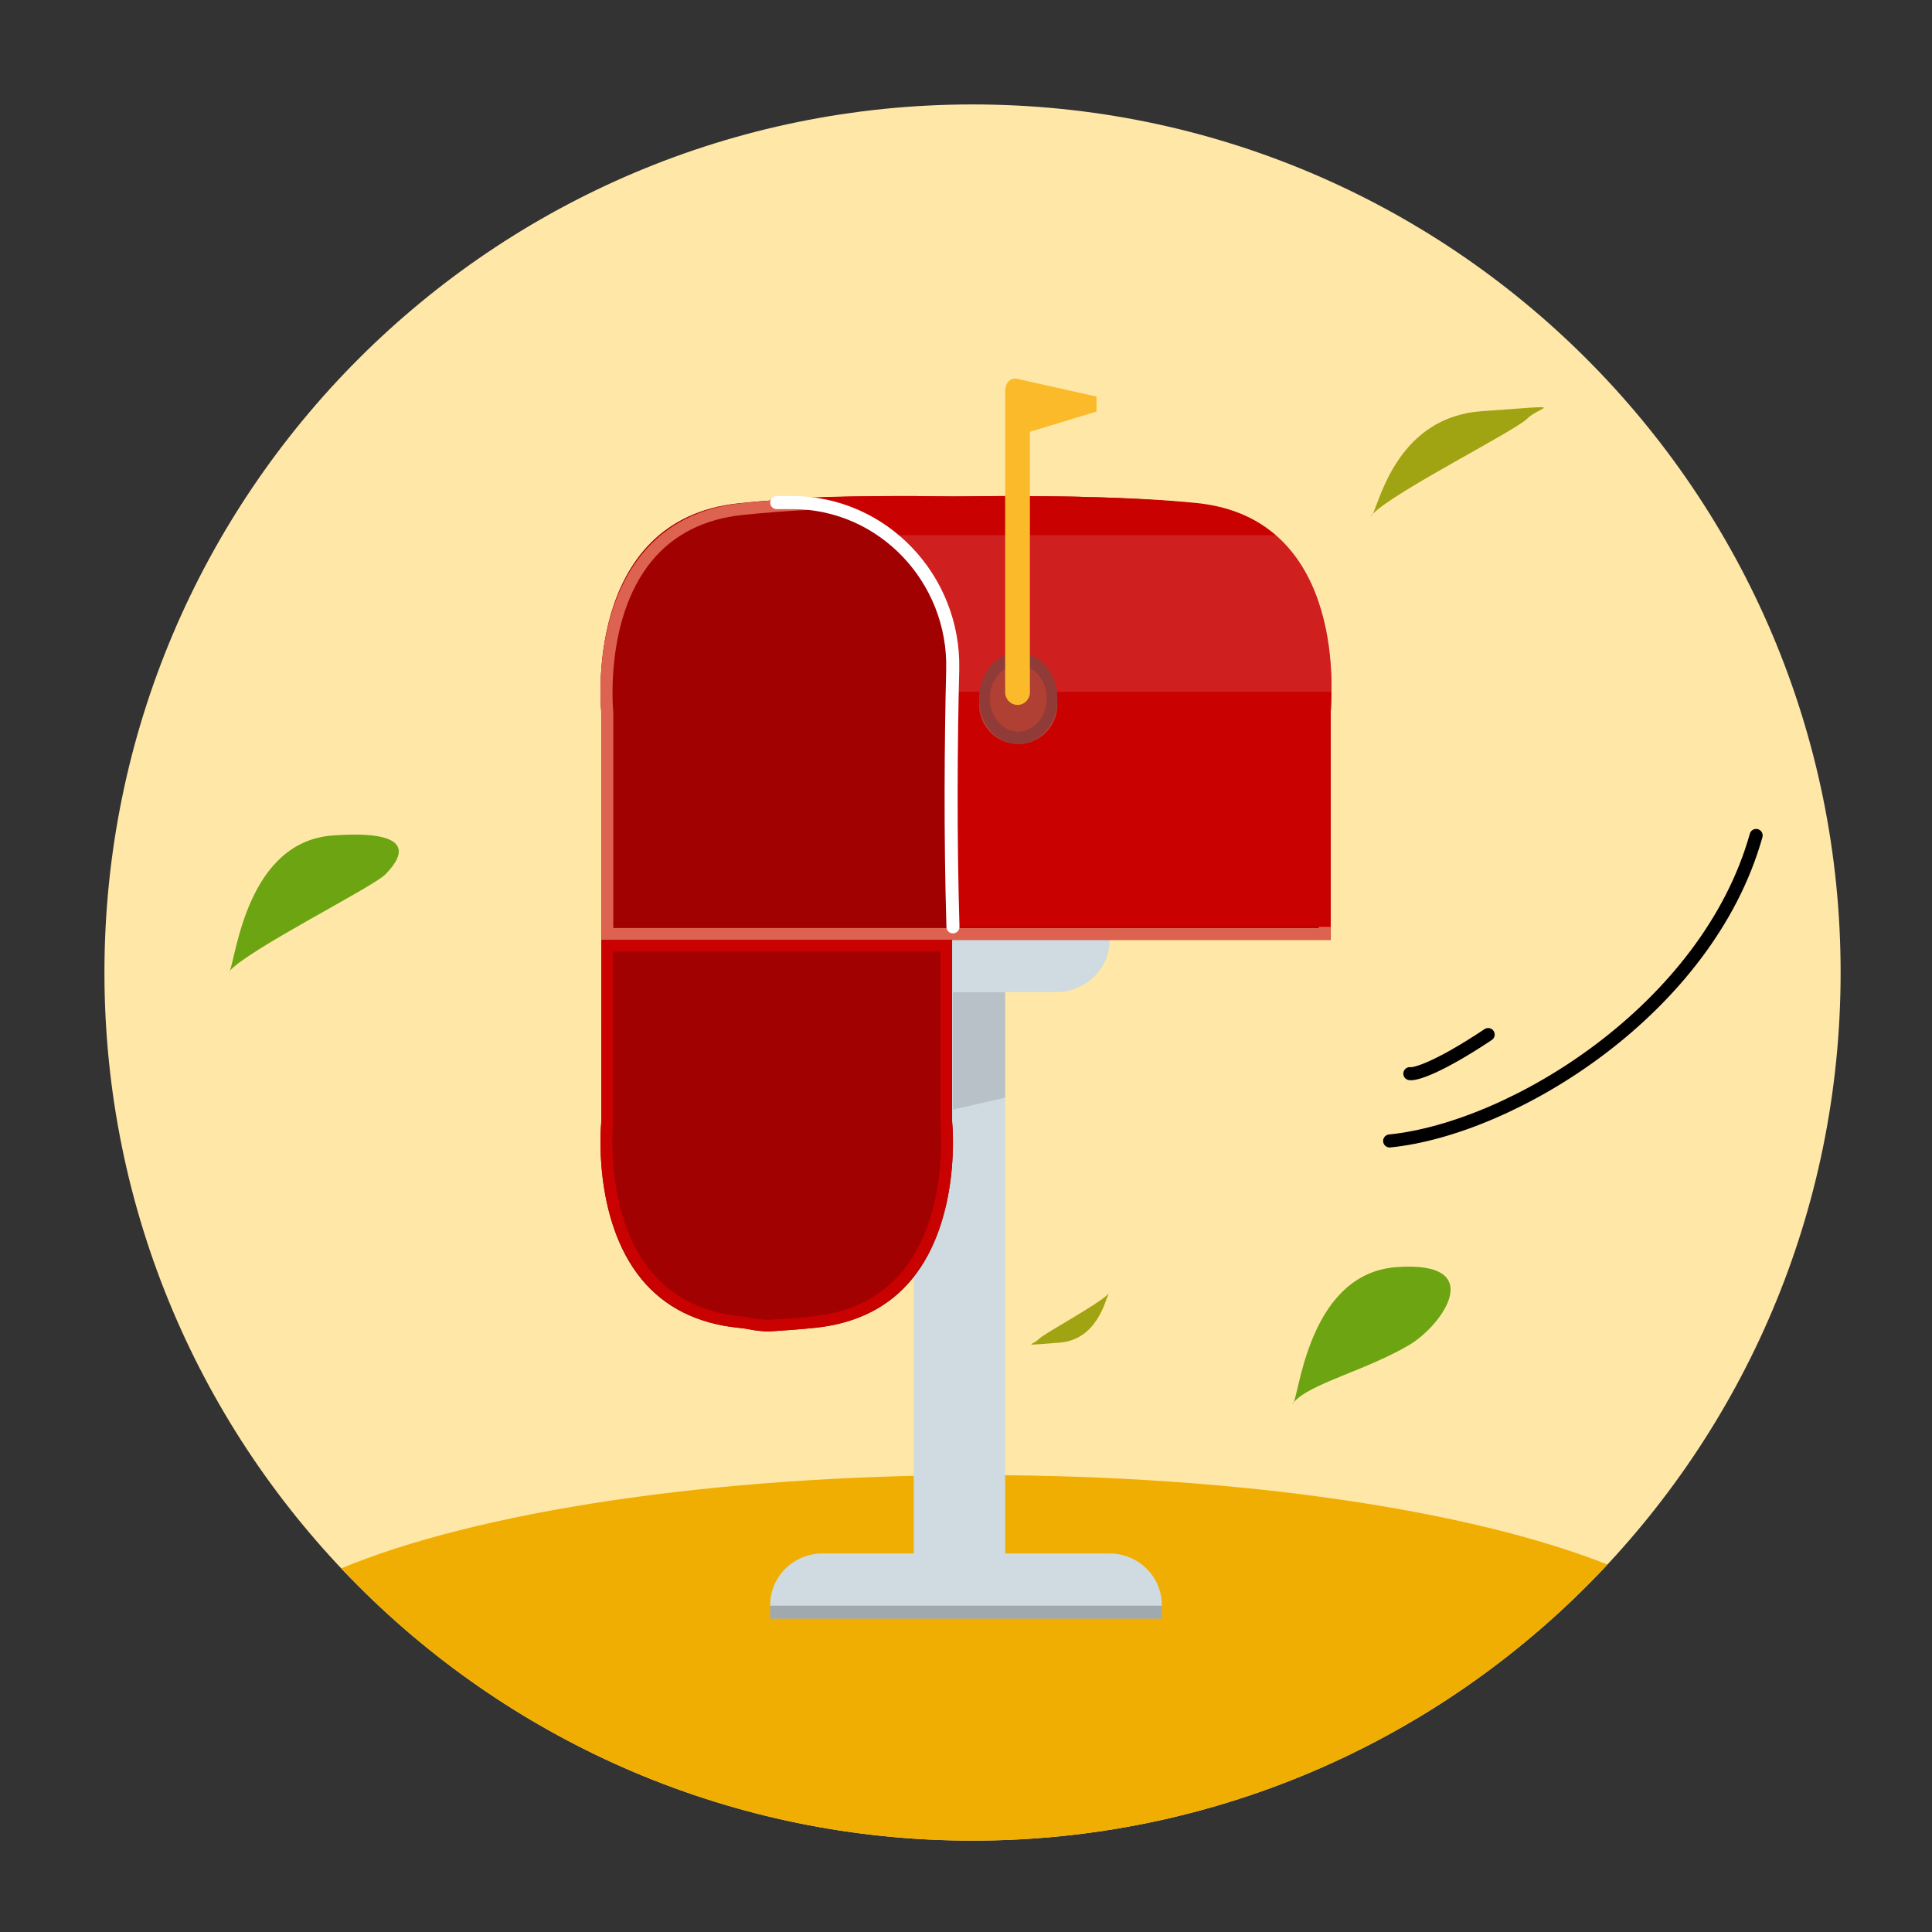 <svg width="148" height="148" viewBox="0 0 148 148" fill="none" xmlns="http://www.w3.org/2000/svg">
<rect x="0" y="0" width="148" height="148" fill="#333333" stroke="none"/>
<path d="M141 74.5C141 111.227 111.227 141 74.5 141C37.773 141 8 111.227 8 74.5C8 37.773 37.773 8 74.5 8C111.227 8 141 37.773 141 74.5Z" fill="#FFE7A8"/>
<path d="M134.528 64C130.794 77.31 115.914 86.447 106.453 87.403" stroke="black" stroke-linecap="round"/>
<path d="M114 79.253C110.141 81.822 108.392 82.319 108 82.246" stroke="black" stroke-linecap="round"/>
<path fill-rule="evenodd" clip-rule="evenodd" d="M123.137 119.851C110.999 132.864 93.7 141 74.5 141C55.446 141 38.263 132.986 26.139 120.145C36.449 115.848 54.48 113 75 113C95.048 113 112.72 115.718 123.137 119.851Z" fill="#F0AE02"/>
<path d="M70 122H77V71H70V122Z" fill="#CFDBE1"/>
<path opacity="0.12" d="M73 85V76H77V84.08C75.665 84.381 74.332 84.688 73 85Z" fill="black"/>
<path d="M62 72.029C62 74.222 63.839 76 66.107 76H80.893C83.161 76 85 74.222 85 72.029V70.971C85 68.778 83.161 67 80.893 67H66.107C63.839 67 62 68.778 62 70.971V72.029Z" fill="#CFDBE1"/>
<path d="M89 124V122.947C89 120.767 87.201 119 84.982 119H63.018C60.799 119 59 120.767 59 122.947V124H89Z" fill="#CFDBE1"/>
<path opacity="0.23" d="M59 124H89V123H59V124Z" fill="black"/>
<path d="M56.598 38.553C61.803 38.017 67.239 37.943 73.311 38.032C79.382 37.943 86.197 38.017 91.402 38.553C103.485 39.798 101.935 54.577 101.935 54.577V72H46.065V54.577C46.065 54.577 44.515 39.798 56.598 38.553Z" fill="#C90101"/>
<path d="M56.598 38.553C61.803 38.017 67.239 37.943 73.311 38.032C79.382 37.943 86.197 38.017 91.402 38.553C103.485 39.798 101.935 54.577 101.935 54.577V72H46.065V54.577C46.065 54.577 44.515 39.798 56.598 38.553Z" fill="black" fill-opacity="0.2"/>
<path d="M46.982 71.092H101.018L101.02 54.541C101.027 54.47 101.719 47.435 98.093 43C96.413 40.944 94.049 39.748 91.068 39.444C87.579 39.089 83.001 38.909 77.462 38.909C76.065 38.909 74.678 38.92 73.329 38.94C71.966 38.92 70.58 38.909 69.182 38.909C63.643 38.909 60.421 39.089 56.931 39.444C53.949 39.748 51.585 40.946 49.904 43.003C46.276 47.445 46.972 54.47 46.98 54.541L46.982 54.588V71.092ZM101.932 72H46.068V54.611C46.014 54.062 45.403 47.073 49.194 42.431C51.033 40.179 53.605 38.87 56.838 38.541C60.359 38.182 63.612 38 69.182 38C70.584 38 71.975 38.012 73.329 38.031C74.669 38.012 76.061 38 77.462 38C83.032 38 87.642 38.182 91.162 38.541C94.395 38.87 96.966 40.179 98.806 42.431C102.597 47.073 101.986 54.062 101.932 54.611V72Z" fill="#DD624F"/>
<path d="M58.787 102C57.444 101.921 57.631 101.824 56.529 101.712C53.393 101.394 50.907 100.143 49.139 97.994C45.325 93.356 46.053 86 46.06 85.927L46.063 72H72.937V85.877L72.94 85.927C72.948 86 73.675 93.356 69.861 97.994C68.093 100.143 65.607 101.394 62.471 101.712C61.37 101.824 60.13 101.921 58.787 102Z" fill="#A10101"/>
<path d="M58.835 102L58.808 101.998C57.532 101.922 57.684 101.83 56.637 101.723C53.464 101.399 50.94 100.112 49.135 97.897C46.402 94.545 46 89.948 46 87.529C46 86.654 46.053 86.064 46.067 85.92V72H72.933V72.272V76.626V85.92C72.947 86.064 73 86.654 73 87.529C73 89.873 72.623 94.262 70.113 97.582C70.032 97.688 69.95 97.793 69.865 97.897C68.06 100.112 65.536 101.399 62.363 101.723C61.316 101.83 60.138 101.922 58.861 101.998L58.835 102ZM46.964 72.893L46.962 85.99C46.955 86.059 46.276 92.976 49.834 97.338C51.483 99.359 53.803 100.535 56.728 100.834C57.756 100.939 57.582 101.03 58.835 101.105C60.088 101.03 61.244 100.939 62.272 100.834C65.197 100.535 67.517 99.359 69.166 97.338C72.724 92.976 72.046 86.059 72.038 85.99L72.036 85.943V72.893H46.964Z" fill="#C90101"/>
<path d="M62.42 38.537C61.317 38.423 60.138 38.333 58.91 38.259C63.32 37.994 68.379 37.964 73 38.031C78.907 37.944 86.626 38.016 91.69 38.537C103.444 39.745 101.937 54.089 101.937 54.089V71H72.667V54.089C72.667 54.089 74.174 39.745 62.42 38.537Z" fill="#C90101"/>
<g opacity="0.12">
<path fill-rule="evenodd" clip-rule="evenodd" d="M72.815 53C72.869 50.534 72.56 44.469 68.559 41H97.802C101.803 44.469 102.112 50.534 102.058 53H72.815Z" fill="white"/>
</g>
<path d="M81 54C81 55.657 79.657 57 78 57C76.343 57 75 55.657 75 54C75 52.343 76.343 51 78 51C79.657 51 81 52.343 81 54Z" fill="#B04033"/>
<path d="M78 50.954C76.797 50.954 75.818 52.097 75.818 53.5C75.818 54.904 76.797 56.046 78 56.046C79.203 56.046 80.182 54.904 80.182 53.5C80.182 52.097 79.203 50.954 78 50.954ZM78 57C76.346 57 75 55.43 75 53.5C75 51.57 76.346 50 78 50C79.654 50 81 51.57 81 53.5C81 55.43 79.654 57 78 57Z" fill="#903B38"/>
<path d="M77.875 29.012L84 30.38V31.521L78.896 33.078V53.03C78.896 53.566 78.472 54 77.948 54C77.424 54 77 53.566 77 53.03V29.98C77 29.454 77.291 28.914 77.875 29.012Z" fill="#FABA29"/>
<path d="M17.605 74.366C17.568 74.453 17.534 74.5 17.5 74.5C17.528 74.458 17.563 74.413 17.605 74.366C18.099 73.178 18.978 64.466 25.5 64C32.5 63.5 30.5 66 29.5 67C28.528 67.972 19.052 72.724 17.605 74.366Z" fill="#6CA412"/>
<path d="M99.109 107.42C99.071 107.514 99.036 107.565 99 107.565C99.033 107.516 99.069 107.468 99.109 107.42C99.604 106.188 100.499 97.53 107 97.065C114 96.565 110.5 101.5 108 103C104.731 104.961 100.3 105.996 99.109 107.42Z" fill="#6CA412"/>
<path d="M105.163 39.368C105.101 39.495 105.048 39.565 105 39.565C105.04 39.505 105.095 39.439 105.163 39.368C105.749 38.172 107.175 31.952 113.5 31.5C120.5 31 118 31.065 117 32.065C116.04 33.025 106.791 37.669 105.163 39.368Z" fill="#A1A412"/>
<path d="M84.926 99.094C84.954 99.034 84.978 99 85 99C84.982 99.029 84.957 99.061 84.926 99.094C84.661 99.666 84.016 102.638 81.154 102.854C77.987 103.093 79.119 103.062 79.571 102.584C80.005 102.125 84.19 99.906 84.926 99.094Z" fill="#A1A412"/>
<path d="M59.5 38.5C59.914 38.5 60.314 38.5 60.702 38.5C67.634 38.5 73.15 44.353 72.982 51.283C72.846 56.879 72.788 63.805 73 71" stroke="white" stroke-linecap="round"/>
</svg>
